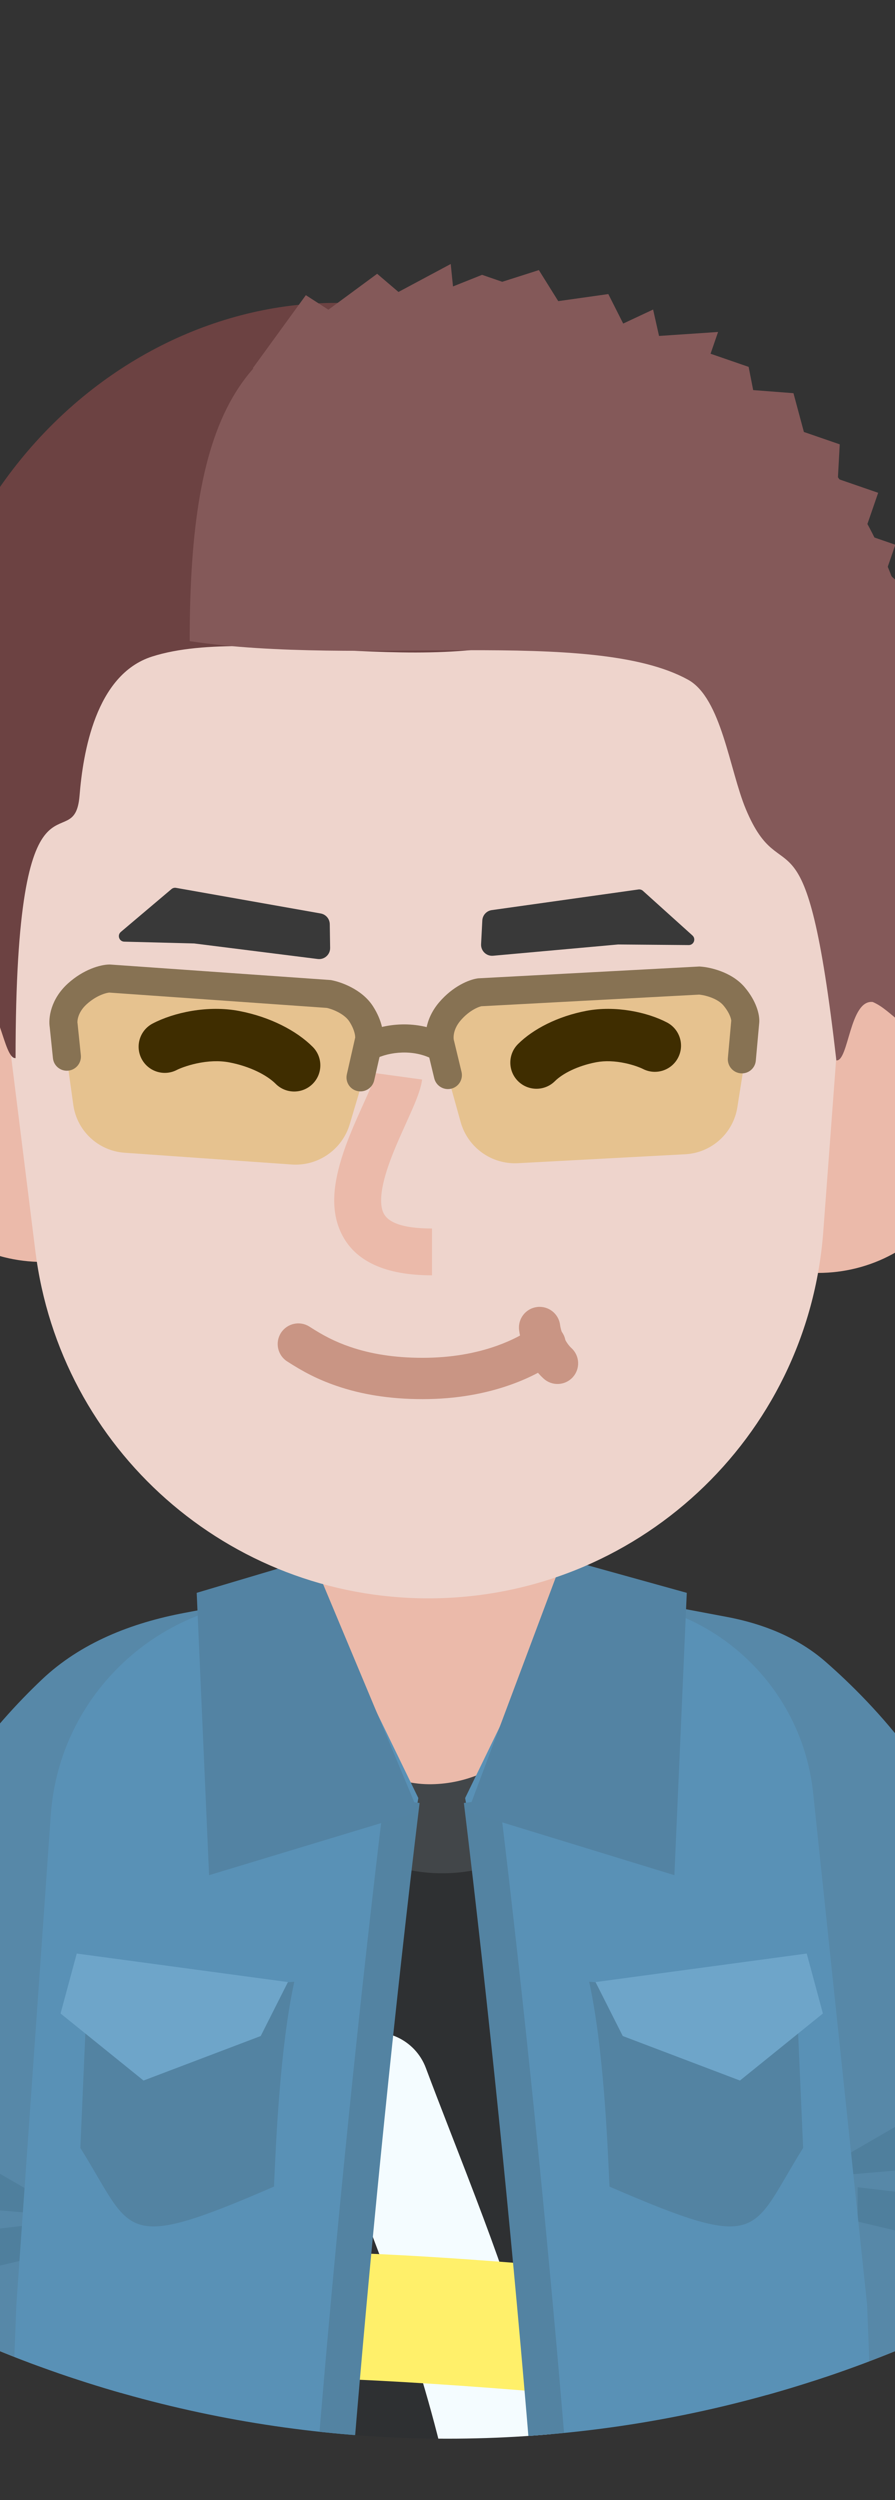 <?xml version="1.0" encoding="UTF-8"?>
<svg viewBox="0 0 510 1424" version="1.1" xmlns="http://www.w3.org/2000/svg" xmlns:xlink="http://www.w3.org/1999/xlink">
    <rect x="0" y="0" width="510" height="1424" fill="#333333" stroke="none"/>
    <!-- Generator: Sketch 55.2 (78181) - https://sketchapp.com -->
    <title>gee_me_10</title>
    <desc>Created with Sketch.</desc>
    <defs>
        <clipPath id="manBlueShirtClipCircle">
            <circle r="677" cx="255" cy="712"/>
        </clipPath>
    </defs>
    <g clip-path="url(#manBlueShirtClipCircle)">
    <g stroke="none" stroke-width="1" fill="none" fill-rule="evenodd" transform="translate(-130,150) scale(1.5,1.5)">
        <g transform="translate(-345, -88)">
            <g transform="translate(345, 88)">
                <g transform="translate(40, 844)">
                    <g transform="translate(59, 0)">
                        <ellipse fill="#384138" fill-rule="nonzero" cx="153.385" cy="122.08" rx="133.357" ry="57.004"></ellipse>
                        <path d="M60.006,263.375 C58.876,282.302 57.588,300.359 56.038,319.613 C54.909,333.634 51.217,376.29 51.103,377.651 C49.329,398.804 48.247,414.227 47.558,429.474 C46.573,451.281 46.494,471.669 47.426,493.264 C48.223,511.731 63.841,526.056 82.309,525.259 C100.776,524.462 115.101,508.844 114.304,490.376 C113.459,470.819 113.531,452.394 114.43,432.495 C115.073,418.261 116.1,403.614 117.808,383.245 C117.908,382.063 121.614,339.247 122.762,324.985 C124.347,305.293 125.667,286.782 126.826,267.365 C127.928,248.913 113.863,233.061 95.411,231.96 C76.959,230.858 61.107,244.923 60.006,263.375 Z" fill="#2C2F34" fill-rule="nonzero"></path>
                        <g id="Clipped">
                            <mask fill="white">
                                <path d="M7.127,0.228 L168.551,0.228 L141.183,292.04 L121.134,463.11 C121.134,463.11 98.996,467.76 80.692,467.24 C62.388,466.72 41.642,463.11 41.642,463.11 L12.356,308.78 L12.356,128.129 L0.155,113.998 L7.127,0.228 Z"></path>
                            </mask>
                            <path d="M7.127,0.228 L168.551,0.228 L141.183,292.04 L121.134,463.11 C121.134,463.11 98.996,467.76 80.692,467.24 C62.388,466.72 41.642,463.11 41.642,463.11 L12.356,308.78 L12.356,128.129 L0.155,113.998 L7.127,0.228 Z" fill="#384138" fill-rule="nonzero"></path>
                            <g mask="url(#mask-2)" fill-rule="nonzero">
                                <g transform="translate(-23, 128)" id="Path">
                                    <path d="M109.549,142.72 C106.775,145.5 97.144,150.65 98.864,151.28 C95.809,151.9 85.158,159.81 72.702,139.86 C62.601,130.09 61.007,136.33 51.843,138.19 C44.511,139.68 36.668,132.41 33.663,128.58 C41.3,127.03 58.072,128 67.722,115.39 C79.785,99.62 72.092,120.7 94.424,113.2 C116.756,105.7 106.061,113.85 109.726,113.1 C121.879,116.55 120.646,131.59 109.549,142.72 Z" fill="#7C6832"></path>
                                    <path d="M138.686,224.51 C135.072,226.05 132.454,228.45 125.571,228.45 C122.506,227.88 109.67,231.22 105.592,208.06 C99.889,195.21 96.074,200.4 86.878,198.69 C79.522,197.33 74.976,187.64 73.623,182.97 C81.286,184.39 96.472,191.58 110.144,183.5 C127.234,173.4 112.248,193.47 135.722,191.47 C150.758,190.19 148.126,198.92 151.803,199.61 C161.781,207.35 153.144,218.35 138.686,224.51 Z" fill="#7C6832"></path>
                                    <path d="M83.646,297.98 C88.439,300.03 102.837,301.57 101.038,303.2 C105.103,302.45 136.983,317.13 142.391,286.42 C149.954,269.38 140.156,266.01 152.35,263.75 C162.106,261.94 168.134,249.09 169.929,242.9 C159.767,244.78 139.628,254.31 121.497,243.6 C98.833,230.2 118.763,252.3 87.577,254.17 C56.39,256.04 73.592,260.75 68.715,261.66 C55.483,271.93 64.472,289.81 83.646,297.98 Z" fill="#7C6832"></path>
                                    <path d="M60.283,177.64 C63.943,176.07 66.036,172.41 72.311,172.41 C85.387,172.41 90.824,169.07 100.029,184.96 C108.919,193.33 112.057,189.15 122.516,189.15 C130.884,189.15 137.857,195.42 140.297,198.56 C131.581,198.56 110.802,200.44 97.414,207.97 C80.679,217.39 92.184,187.06 66.036,189.15 C39.888,191.24 57.668,198.56 53.485,198.56 C40.934,194.38 45.64,183.92 60.283,177.64 Z" fill="#B69B55"></path>
                                    <path d="M127.226,254.29 C123.71,252.78 107.491,269.98 107.757,270.72 C104.205,270.38 96.059,255.01 86.957,270.73 C78.067,279.1 75.452,265.79 64.992,265.79 C56.625,265.79 49.652,272.07 47.211,275.21 C55.928,275.21 76.707,277.09 90.095,284.62 C106.83,294.03 97.417,273.12 123.565,275.21 C149.713,277.3 139.255,265.79 143.438,265.79 C155.989,261.61 141.869,260.56 127.226,254.29 Z" fill="#B69B55"></path>
                                    <path d="M158.08,118.96 C155.204,116.4 141.427,136.63 142.286,135.1 C140.075,135.51 128.956,106.18 128.742,137.6 C126.064,154.62 122.594,147 115.961,148.23 C110.655,149.22 108.453,162.01 108.015,168.29 C113.542,167.26 123.964,159.21 135.118,172.01 C149.061,188.01 134.036,153.19 151.357,154.11 C168.679,155.03 167.137,158.58 169.79,158.08 C176.27,148.62 169.586,129.22 158.08,118.96 Z" fill="#B69B55"></path>
                                    <path d="M68.528,159.38 C65.921,160.5 63.945,162.22 59.068,162.22 C56.857,161.81 47.598,164.22 44.657,147.52 C40.543,138.25 37.791,141.99 31.158,140.76 C25.851,139.78 22.573,132.79 21.596,129.42 C27.124,130.45 38.078,135.63 47.94,129.8 C60.267,122.52 50.295,130.1 66.39,135.55 C70.221,136.85 73.882,137.48 76.649,139.62 C83.847,145.21 78.957,154.94 68.528,159.38 Z" fill="#B69B55"></path>
                                    <path d="M54.931,105.4 C52.324,106.51 44.492,107.35 45.471,108.24 C43.26,107.83 34.001,110.24 31.059,93.53 C26.945,84.26 24.194,88.01 17.561,86.78 C12.254,85.79 8.975,78.81 7.999,75.44 C13.527,76.46 24.481,81.64 34.343,75.82 C46.67,68.53 35.83,80.55 52.793,81.57 C69.756,82.58 60.399,85.15 63.052,85.64 C70.25,91.23 65.36,100.95 54.931,105.4 Z" fill="#B69B55"></path>
                                    <path d="M84.694,78.57 C80.968,76.98 72.143,78.57 64.298,84.32 C56.977,93.22 55.931,102.63 46.516,90.08 C40.637,103.32 35.405,95.01 25.926,96.77 C18.343,98.17 16.012,107.62 14.617,112.43 C22.517,110.97 34.054,111.2 50.179,108.38 C77.113,103.67 55.548,92.56 79.465,96.77 C84.341,97.63 87.147,99.1 90.938,98.39 C101.224,90.41 99.598,84.93 84.694,78.57 Z" fill="#67774C"></path>
                                    <path d="M121.528,93.64 C125.659,89.87 134.493,91.41 141.573,101.29 C147.553,117.41 151.877,118.85 159.125,114.36 C165.924,128.38 169.517,117.09 178.996,118.85 C186.579,120.26 187.307,138.35 187.891,147.54 C179.992,146.08 168.033,148.58 151.877,145.93 C124.893,141.5 148.474,126.91 123.692,128.38 C115.719,128.85 114.673,132.67 105.783,131.62 C96.579,117.8 105.002,108.75 121.528,93.64 Z" fill="#67774C"></path>
                                    <path d="M71.668,203.22 C67.473,199.97 58.224,201.61 50.559,210.61 C43.86,225.15 43.949,241.41 32.25,218.34 C27.656,240.65 20.982,225.51 11.054,227.35 C3.111,228.82 1.828,244.96 0.953,253.17 C9.227,251.63 21.616,253.52 38.528,250.68 C66.775,245.95 40.256,234.58 66.037,235.17 C71.668,235.3 68.129,247.2 80.906,238.54 C91.14,227.35 88.451,216.2 71.668,203.22 Z" fill="#67774C"></path>
                                    <path d="M36.864,44.16 C40.479,45.7 43.096,48.1 49.979,48.1 C53.044,47.53 65.881,50.87 69.958,27.71 C75.662,14.86 79.477,20.05 88.672,18.35 C96.029,16.98 100.574,7.3 101.927,2.62 C94.265,4.04 79.078,11.23 65.407,3.15 C48.317,-6.948 63.302,13.12 39.828,11.12 C24.792,9.84 27.425,18.58 23.747,19.26 C13.769,27 22.406,38 36.864,44.16 Z" fill="#7C6832"></path>
                                    <path d="M136.638,40.92 C132.978,39.35 130.884,35.69 124.609,35.69 C111.534,35.69 106.096,32.34 96.892,48.24 C88.002,56.61 84.864,52.42 74.404,52.42 C66.037,52.42 59.064,58.7 56.623,61.84 C65.34,61.84 86.119,63.72 99.507,71.25 C116.242,80.66 104.737,50.33 130.884,52.42 C157.032,54.51 139.253,61.84 143.436,61.84 C155.987,57.65 151.281,47.19 136.638,40.92 Z" fill="#B69B55"></path>
                                    <path d="M140.938,32.73 C145.133,29.49 154.382,31.12 162.047,40.12 C168.746,54.66 168.657,70.92 180.355,47.85 C184.95,70.16 191.623,55.02 201.552,56.86 C209.494,58.33 210.777,74.47 211.652,82.68 C203.379,81.14 190.99,83.03 174.078,80.2 C145.831,75.46 172.35,64.09 146.569,64.68 C140.938,64.81 144.476,76.71 131.7,68.05 C121.466,56.86 124.155,45.71 140.938,32.73 Z" fill="#67774C"></path>
                                    <path d="M74.003,306.77 C78.199,303.52 87.448,305.15 95.113,314.16 C101.812,328.7 101.722,344.96 113.421,321.89 C118.016,344.2 124.689,329.05 134.618,330.89 C142.56,332.37 143.843,348.51 144.718,356.71 C136.444,355.18 124.056,357.07 107.144,354.23 C78.897,349.5 103.047,337.19 77.265,337.78 C67.372,338 63.816,338.8 62.965,339.65 C63.409,340.3 63.887,340.96 64.401,341.62 C65.268,342.07 65.932,342.3 64.766,342.08 C64.643,341.93 64.521,341.77 64.401,341.62 C63.448,341.12 62.25,340.37 62.965,339.65 C55.156,328.21 58.318,318.9 74.003,306.77 Z" fill="#67774C"></path>
                                </g>
                            </g>
                        </g>
                        <path d="M184.126,267.364 C185.285,286.79 186.605,305.308 188.191,325.007 C189.339,339.263 193.045,382.068 193.143,383.236 C194.85,403.597 195.878,418.237 196.521,432.465 C197.421,452.374 197.493,470.808 196.648,490.377 C195.851,508.844 210.176,524.462 228.644,525.259 C247.111,526.056 262.729,511.731 263.526,493.263 C264.458,471.657 264.379,451.26 263.392,429.441 C262.703,414.201 261.622,398.785 259.848,377.643 C259.735,376.294 256.044,333.65 254.915,319.635 C253.365,300.373 252.077,282.31 250.946,263.376 C249.845,244.924 233.994,230.858 215.542,231.96 C197.09,233.061 183.024,248.912 184.126,267.364 Z" fill="#2C2F34" fill-rule="nonzero"></path>
                        <g transform="translate(142, 0.228)">
                            <mask fill="white">
                                <path d="M161.826,0 L0.402,0 L27.77,291.812 L47.819,462.882 C47.819,462.882 69.957,467.532 88.261,467.012 C106.565,466.492 127.31,462.882 127.31,462.882 L156.596,308.552 L156.596,127.9 L168.798,113.769 L161.826,0 Z"></path>
                            </mask>
                            <path d="M161.826,0 L0.402,0 L27.77,291.812 L47.819,462.882 C47.819,462.882 69.957,467.532 88.261,467.012 C106.565,466.492 127.31,462.882 127.31,462.882 L156.596,308.552 L156.596,127.9 L168.798,113.769 L161.826,0 Z" fill="#384138" fill-rule="nonzero"></path>
                            <g mask="url(#mask-4)" fill-rule="nonzero">
                                <g transform="translate(-49, 110.772)" id="Path">
                                    <path d="M144.667,176.46 C147.44,179.24 157.072,184.38 155.352,185.02 C158.407,185.64 169.057,193.55 181.514,173.6 C191.615,163.82 193.209,170.06 202.373,171.93 C209.704,173.42 217.548,166.14 220.553,162.31 C212.916,160.76 196.144,161.73 186.494,149.12 C174.431,133.36 182.124,154.43 159.792,146.93 C137.459,139.43 148.155,147.58 144.49,146.84 C132.337,150.28 133.57,165.32 144.667,176.46 Z" fill="#7C6832"></path>
                                    <path d="M142.969,242.11 C139.355,243.65 136.738,246.04 129.855,246.04 C126.79,245.47 113.953,248.82 109.875,225.66 C104.172,212.81 100.357,217.99 91.162,216.29 C83.805,214.93 79.26,205.24 77.906,200.57 C85.569,201.99 100.755,209.17 114.427,201.1 C131.517,191 116.531,211.06 140.005,209.07 C155.041,207.79 152.409,216.52 156.086,217.2 C166.065,224.95 157.428,235.94 142.969,242.11 Z" fill="#7C6832"></path>
                                    <path d="M195.661,230.26 C200.453,232.31 214.852,233.85 213.053,235.48 C217.117,234.73 248.998,249.41 254.406,218.7 C261.969,201.66 252.171,198.29 264.365,196.03 C274.121,194.22 280.149,181.37 281.944,175.18 C271.782,177.06 251.643,186.59 233.512,175.88 C210.848,162.48 230.778,184.58 199.591,186.45 C168.405,188.32 185.607,193.03 180.73,193.93 C167.498,204.21 176.487,222.09 195.661,230.26 Z" fill="#7C6832"></path>
                                    <path d="M142.632,272.13 C146.147,270.63 162.367,287.82 162.1,288.57 C165.652,288.22 173.799,272.85 182.9,288.57 C191.791,296.94 194.406,283.64 204.865,283.64 C213.233,283.64 220.206,289.91 222.646,293.05 C213.93,293.05 193.151,294.94 179.763,302.47 C163.028,311.88 172.44,290.96 146.292,293.05 C120.145,295.14 130.602,283.64 126.42,283.64 C113.868,279.46 127.989,278.41 142.632,272.13 Z" fill="#B69B55"></path>
                                    <path d="M67.982,136.34 C70.858,133.78 84.634,154.01 83.776,152.48 C85.987,152.89 97.106,123.56 97.319,154.99 C99.997,172 103.467,164.39 110.1,165.62 C115.406,166.6 117.609,179.4 118.046,185.67 C112.519,184.65 102.097,176.59 90.943,189.39 C77.001,205.39 92.026,170.57 74.704,171.49 C57.382,172.41 58.924,175.96 56.271,175.47 C49.792,166.01 56.476,146.6 67.982,136.34 Z" fill="#B69B55"></path>
                                    <path d="M149.446,239.29 C152.052,240.4 154.028,242.13 158.906,242.13 C161.116,241.72 170.376,244.13 173.317,227.43 C177.431,218.16 180.183,221.9 186.816,220.67 C192.122,219.69 195.401,212.7 196.377,209.33 C190.85,210.35 179.896,215.54 170.034,209.71 C157.707,202.43 167.678,210.01 151.584,215.46 C147.753,216.76 144.092,217.39 141.324,219.53 C134.127,225.12 139.016,234.85 149.446,239.29 Z" fill="#B69B55"></path>
                                    <path d="M186.021,122.4 C188.628,123.51 196.459,124.35 195.481,125.24 C197.692,124.83 206.951,127.24 209.892,110.53 C214.006,101.26 216.758,105.01 223.391,103.78 C228.697,102.79 231.976,95.81 232.952,92.44 C227.425,93.46 216.471,98.64 206.609,92.82 C194.282,85.53 205.122,97.55 188.159,98.57 C171.196,99.58 180.552,102.15 177.9,102.64 C170.702,108.23 175.592,117.95 186.021,122.4 Z" fill="#B69B55"></path>
                                    <path d="M156.258,95.57 C159.983,93.98 168.808,95.57 176.654,101.32 C183.974,110.22 185.021,119.63 194.435,107.08 C200.314,120.32 205.546,112.01 215.025,113.77 C222.608,115.17 224.939,124.61 226.334,129.43 C218.435,127.97 206.898,128.2 190.772,125.38 C163.839,120.67 185.404,109.56 161.487,113.77 C156.61,114.63 153.805,116.1 150.014,115.39 C139.728,107.41 141.354,101.93 156.258,95.57 Z" fill="#67774C"></path>
                                    <path d="M135.2,121.6 C131.069,117.82 124.4,98.64 117.319,108.52 C111.339,124.65 107.015,126.09 99.767,121.6 C92.968,135.61 89.375,124.33 79.896,126.09 C72.313,127.49 71.585,145.58 71.001,154.77 C78.901,153.31 90.859,155.82 107.015,153.16 C133.999,148.73 110.418,134.15 135.2,135.61 C143.173,136.08 144.219,139.9 153.109,138.85 C162.314,125.04 151.726,136.7 135.2,121.6 Z" fill="#67774C"></path>
                                    <path d="M89.786,262.06 C93.981,258.81 103.231,260.44 110.895,269.45 C117.594,283.99 117.505,300.24 129.204,277.18 C133.799,299.48 140.472,284.34 150.4,286.18 C158.343,287.65 159.626,303.79 160.501,312 C152.227,310.47 139.839,312.35 122.927,309.52 C94.68,304.79 121.199,293.42 95.417,294 C89.786,294.13 93.325,306.03 80.549,297.37 C70.314,286.18 73.003,275.04 89.786,262.06 Z" fill="#67774C"></path>
                                    <path d="M107.408,44.43 C103.794,45.97 101.177,48.36 94.294,48.36 C91.229,47.79 63.416,50.45 59.339,27.29 C53.635,14.442 46.569,21.22 37.374,19.52 C30.017,18.16 43.699,7.559 42.345,2.887 C50.008,4.307 65.194,11.493 78.866,3.414 C95.956,-6.684 80.97,13.382 104.444,11.386 C119.481,10.107 116.848,18.84 120.525,19.52 C130.504,27.27 121.867,38.26 107.408,44.43 Z" fill="#7C6832"></path>
                                    <path d="M104.314,84.54 C107.974,86.11 110.067,89.77 116.342,89.77 C129.418,89.77 134.855,93.12 144.06,77.22 C152.95,68.85 156.088,73.04 166.547,73.04 C174.915,73.04 181.888,66.76 184.328,63.62 C175.612,63.62 154.833,61.74 141.445,54.21 C124.71,44.8 136.215,75.13 110.067,73.04 C83.919,70.95 101.699,63.62 97.516,63.62 C84.965,67.81 89.671,78.27 104.314,84.54 Z" fill="#B69B55"></path>
                                    <path d="M70.722,76.92 C66.526,73.68 57.277,75.31 49.613,84.32 C42.913,98.86 43.003,115.11 31.304,92.05 C26.709,114.35 20.036,99.21 10.107,101.05 C2.165,102.52 0.882,118.66 0.007,126.87 C8.281,125.34 20.669,127.22 37.581,124.39 C65.828,119.66 39.309,108.29 65.091,108.87 C70.722,109 67.183,120.9 79.959,112.24 C90.193,101.05 87.505,89.9 70.722,76.92 Z" fill="#67774C"></path>
                                    <path d="M235.98,3.709 C231.784,0.465 222.535,2.096 214.871,11.103 C208.171,25.64 208.261,41.9 196.562,18.83 C191.967,41.14 185.294,26 175.366,27.84 C167.423,29.31 166.14,45.45 165.265,53.65 C173.539,52.12 185.927,54.01 202.839,51.17 C231.086,46.44 204.567,35.07 230.349,35.66 C235.98,35.79 232.441,47.69 245.217,39.03 C255.451,27.84 252.763,16.69 235.98,3.709 Z" fill="#67774C"></path>
                                    <path d="M166.948,323.77 C162.753,320.52 153.503,322.15 145.839,331.16 C139.14,345.7 139.229,361.96 127.53,338.89 C122.935,361.2 116.262,346.05 106.334,347.89 C98.391,349.37 97.108,365.5 96.233,373.71 C104.507,372.18 116.895,374.06 133.808,371.23 C162.054,366.5 137.905,354.19 163.686,354.78 C173.579,355 177.136,355.8 177.986,356.65 C177.543,357.3 177.064,357.95 176.55,358.62 C175.683,359.07 175.02,359.3 176.185,359.08 C176.309,358.93 176.431,358.77 176.55,358.62 C177.503,358.12 178.701,357.37 177.986,356.65 C185.796,345.21 182.633,335.9 166.948,323.77 Z" fill="#67774C"></path>
                                </g>
                            </g>
                        </g>
                        <path d="M44.641,468.19 C40.016,466.29 38.159,453.17 37.809,446.84 C79.429,451.11 111.492,447.87 123.053,446.1 C123.053,456.03 123.053,459 121.5,466 C100.193,472.37 50.421,470.56 44.641,468.19 Z" fill="#675D40" fill-rule="nonzero"></path>
                        <path d="M189.999,464 C188.378,459.5 187.729,452.87 187.378,446.54 C228.999,450.81 261.061,447.58 272.622,445.8 C272.622,455.73 274.087,459.92 267.781,467.14 C246.474,473.51 195.78,466.37 189.999,464 Z" fill="#675D40" fill-rule="nonzero"></path>
                    </g>
                    <g transform="translate(224, 458)">
                        <g id="Clipped">
                            <path d="M204.964,107.26 C206.895,102.91 205.505,93.2 204.424,91.58 C203.342,89.96 72.018,79.69 72.018,79.69 C50.221,78.07 5.718,67.96 2.732,79.69 C-7.448,119.68 19.603,119.68 36.896,119.68 C60.674,119.68 63.496,113.39 79.043,115.36 C87.149,116.39 99.039,121.84 153.621,121.84 C197.397,121.84 200.64,116.98 204.964,107.26 Z" fill="#29282D" fill-rule="nonzero"></path>
                            <mask fill="white">
                                <path d="M68.11,37.35 C46.051,36.93 36.238,30.61 27.591,16.45 L16.783,16.45 C7.086,16.45 19.216,26.38 16.783,37.35 C13.539,51.98 10.8,49.89 7.556,63.47 C5.31,72.87 4.853,86.98 10.259,94.81 C18.656,106.99 29.183,105.79 47.025,105.79 C57.298,105.79 74.599,103.17 90.279,107.35 C112.17,113.19 172.461,116.23 187.601,111.53 C213.4,103.52 205.443,80.19 194.631,71.31 C175.654,55.72 138.999,56.79 129.749,44.66 C122.18,34.74 117.872,10.78 112.447,4.96 C102.715,-5.49 96.104,3.71 97.849,13.84 C100.01,26.38 95.685,37.87 68.11,37.35 Z"></path>
                            </mask>
                            <path d="M68.11,37.35 C46.051,36.93 36.238,30.61 27.591,16.45 L16.783,16.45 C7.086,16.45 19.216,26.38 16.783,37.35 C13.539,51.98 10.8,49.89 7.556,63.47 C5.31,72.87 4.853,86.98 10.259,94.81 C18.656,106.99 29.183,105.79 47.025,105.79 C57.298,105.79 74.599,103.17 90.279,107.35 C112.17,113.19 172.461,116.23 187.601,111.53 C213.4,103.52 205.443,80.19 194.631,71.31 C175.654,55.72 138.999,56.79 129.749,44.66 C122.18,34.74 117.872,10.78 112.447,4.96 C102.715,-5.49 96.104,3.71 97.849,13.84 C100.01,26.38 95.685,37.87 68.11,37.35 Z" fill="#504D5A" fill-rule="nonzero"></path>
                            <path d="M181.188,90.5 C191.131,90.5 193.617,84.38 193.617,81.32 C194.338,90.86 194.158,111.36 187.673,116.98 C179.566,124.01 119.04,120.23 110.934,116.98 C102.827,113.74 123.299,105.99 129.575,105.99 C137.824,105.99 148.222,104.01 156.869,97.53 C165.516,91.04 168.758,90.5 181.188,90.5 Z" fill="#29282D" fill-rule="nonzero" mask="url(#mask-6)"></path>
                            <path d="M91.145,77.44 C98.124,79.72 103.829,79.71 107.165,77.34 C115.761,71.18 110.874,60.99 108.788,56.99 C112.642,61.94 116.47,66.91 119.392,72.27 C124.004,80.65 125.721,89.7 122.118,95.3 C115.657,105.4 101.424,99.99 92.401,95.42 L8.667,53 L91.145,77.44 Z" fill="#29282D" fill-rule="nonzero" mask="url(#mask-6)"></path>
                            <path d="M191.995,78.07 C192.428,71.59 195.058,70.33 196.319,70.51 L214.152,71.59 L211.991,104.01 L189.293,116.98 C184.97,116.8 176.323,114.82 176.323,108.34 C176.323,100.23 184.43,100.23 189.293,95.37 C194.157,90.5 191.455,86.18 191.995,78.07 Z" fill="#29282D" fill-rule="nonzero" mask="url(#mask-6)"></path>
                            <path d="M104.449,16.47 C103.152,8.68 100.666,3.86 99.585,2.41 L101.746,-2.99 L114.177,-2.99 C119.941,2.05 129.632,14.41 122.283,23.49 C113.096,34.84 106.07,26.19 104.449,16.47 Z" fill="#7F8389" fill-rule="nonzero" mask="url(#mask-6)"></path>
                        </g>
                        <path d="M120.313,62.459 C120.093,65.382 122.972,67.551 125.722,66.535 L146.257,58.944 L149.58,73.893 C150.175,76.568 153.21,77.879 155.565,76.48 L175.56,64.6 C177.471,63.465 178.099,60.995 176.964,59.084 C175.829,57.173 173.359,56.545 171.448,57.68 L156.232,66.721 L153.114,52.697 C152.585,50.316 150.077,48.949 147.789,49.795 L128.808,56.812 L129.96,41.441 C130.178,38.534 127.329,36.366 124.586,37.352 L101.771,45.552 C99.679,46.304 98.593,48.609 99.344,50.701 C100.096,52.793 102.401,53.879 104.493,53.128 L121.47,47.026 L120.313,62.459 Z" fill="#2A2A2A" fill-rule="nonzero"></path>
                    </g>
                    <g transform="translate(103, 519) scale(-1, 1) translate(-103, -519) translate(0, 458)">
                        <g id="Clipped">
                            <path d="M204.964,107.26 C206.895,102.91 205.505,93.2 204.424,91.58 C203.342,89.96 72.018,79.69 72.018,79.69 C50.221,78.07 5.718,67.96 2.732,79.69 C-7.448,119.68 19.603,119.68 36.896,119.68 C60.674,119.68 63.496,113.39 79.043,115.36 C87.149,116.39 99.039,121.84 153.621,121.84 C197.397,121.84 200.64,116.98 204.964,107.26 Z" fill="#29282D" fill-rule="nonzero"></path>
                            <mask fill="white">
                            <path d="M68.11,37.35 C46.051,36.93 36.238,30.61 27.591,16.45 L16.783,16.45 C7.086,16.45 19.216,26.38 16.783,37.35 C13.539,51.98 10.8,49.89 7.556,63.47 C5.31,72.87 4.853,86.98 10.259,94.81 C18.656,106.99 29.183,105.79 47.025,105.79 C57.298,105.79 74.599,103.17 90.279,107.35 C112.17,113.19 172.461,116.23 187.601,111.53 C213.4,103.52 205.443,80.19 194.631,71.31 C175.654,55.72 138.999,56.79 129.749,44.66 C122.18,34.74 117.872,10.78 112.447,4.96 C102.715,-5.49 96.104,3.71 97.849,13.84 C100.01,26.38 95.685,37.87 68.11,37.35 Z"></path>
                            </mask>
                            <path d="M68.11,37.35 C46.051,36.93 36.238,30.61 27.591,16.45 L16.783,16.45 C7.086,16.45 19.216,26.38 16.783,37.35 C13.539,51.98 10.8,49.89 7.556,63.47 C5.31,72.87 4.853,86.98 10.259,94.81 C18.656,106.99 29.183,105.79 47.025,105.79 C57.298,105.79 74.599,103.17 90.279,107.35 C112.17,113.19 172.461,116.23 187.601,111.53 C213.4,103.52 205.443,80.19 194.631,71.31 C175.654,55.72 138.999,56.79 129.749,44.66 C122.18,34.74 117.872,10.78 112.447,4.96 C102.715,-5.49 96.104,3.71 97.849,13.84 C100.01,26.38 95.685,37.87 68.11,37.35 Z" fill="#504D5A" fill-rule="nonzero"></path>
                            <path d="M181.188,90.5 C191.131,90.5 193.617,84.38 193.617,81.32 C194.338,90.86 194.158,111.36 187.673,116.98 C179.566,124.01 119.04,120.23 110.934,116.98 C102.827,113.74 123.299,105.99 129.575,105.99 C137.824,105.99 148.222,104.01 156.869,97.53 C165.516,91.04 168.758,90.5 181.188,90.5 Z" fill="#29282D" fill-rule="nonzero" mask="url(#mask-8)"></path>
                            <path d="M91.145,77.44 C98.124,79.72 103.829,79.71 107.165,77.34 C115.761,71.18 110.874,60.99 108.788,56.99 C112.642,61.94 116.47,66.91 119.392,72.27 C124.004,80.65 125.721,89.7 122.118,95.3 C115.657,105.4 101.424,99.99 92.401,95.42 L8.667,53 L91.145,77.44 Z" fill="#29282D" fill-rule="nonzero" mask="url(#mask-8)"></path>
                            <path d="M191.995,78.07 C192.428,71.59 195.058,70.33 196.319,70.51 L214.152,71.59 L211.991,104.01 L189.293,116.98 C184.97,116.8 176.323,114.82 176.323,108.34 C176.323,100.23 184.43,100.23 189.293,95.37 C194.157,90.5 191.455,86.18 191.995,78.07 Z" fill="#29282D" fill-rule="nonzero" mask="url(#mask-8)"></path>
                            <path d="M104.449,16.47 C103.152,8.68 100.666,3.86 99.585,2.41 L101.746,-2.99 L114.177,-2.99 C119.941,2.05 129.632,14.41 122.283,23.49 C113.096,34.84 106.07,26.19 104.449,16.47 Z" fill="#7F8389" fill-rule="nonzero" mask="url(#mask-8)"></path>
                        </g>
                        <path d="M120.313,62.459 C120.093,65.382 122.972,67.551 125.722,66.535 L146.257,58.944 L149.58,73.893 C150.175,76.568 153.21,77.879 155.565,76.48 L175.56,64.6 C177.471,63.465 178.099,60.995 176.964,59.084 C175.829,57.173 173.359,56.545 171.448,57.68 L156.232,66.721 L153.114,52.697 C152.585,50.316 150.077,48.949 147.789,49.795 L128.808,56.812 L129.96,41.441 C130.178,38.534 127.329,36.366 124.586,37.352 L101.771,45.552 C99.679,46.304 98.593,48.609 99.344,50.701 C100.096,52.793 102.401,53.879 104.493,53.128 L121.47,47.026 L120.313,62.459 Z" fill="#2A2A2A" fill-rule="nonzero"></path>
                    </g>
                </g>
                <g transform="translate(0.837, 448.03)" fill-rule="nonzero">
                    <path d="M351.515,165.251 C383.146,233.454 407.113,361.446 407.113,470.461 C407.113,492.697 425.14,510.724 447.377,510.724 C469.613,510.724 487.64,492.697 487.64,470.461 C487.64,350.474 461.539,211.089 424.568,131.372 C415.212,111.199 391.275,102.43 371.102,111.786 C350.929,121.141 342.16,145.079 351.515,165.251 Z" fill="#EBBAAA"></path>
                    <path d="M110.792,98.319 C107.143,104.958 103.66,111.143 97.752,121.527 C97.213,122.474 95.364,125.723 95.259,125.907 C79.913,152.872 72.334,166.775 63.731,184.533 C52.282,208.168 42.941,231.503 35.166,256.813 C17.062,315.741 7.872,384.639 7.872,472.553 C7.872,495.931 26.824,514.883 50.203,514.883 C73.581,514.883 92.533,495.931 92.533,472.553 C92.533,392.655 100.616,332.055 116.094,281.675 C122.545,260.675 130.288,241.332 139.923,221.442 C147.471,205.863 154.379,193.19 168.839,167.782 C168.941,167.603 170.793,164.348 171.336,163.395 C177.437,152.672 181.086,146.193 184.988,139.092 C196.247,118.604 188.765,92.867 168.276,81.608 C147.788,70.348 122.051,77.83 110.792,98.319 Z" fill="#EBBAAA"></path>
                    <path d="M108.031,156.747 C111.05,95.056 161.39,46.275 223.145,45.197 L273.253,44.322 C337.551,43.2 390.766,94.056 392.556,158.34 L397.077,320.668 L399.248,525.96 C399.248,525.96 302.4,532.05 247.782,531.941 C193.163,531.84 97.914,525.38 97.914,525.38 L99.759,325.802 L108.031,156.747 Z" fill="#2E3032"></path>
                    <path d="M208.427,251.883 C211.142,259.122 213.688,265.746 218.053,276.981 C218.395,277.862 219.682,281.172 219.978,281.935 C230.867,309.96 236.245,324.493 242.002,342.26 C249.451,365.243 255.253,387.575 259.75,411.559 C261.879,422.914 272.81,430.393 284.166,428.264 C295.521,426.135 303,415.204 300.871,403.849 C296.032,378.038 289.782,353.985 281.802,329.362 C275.729,310.621 270.139,295.515 258.976,266.784 C258.679,266.019 257.392,262.708 257.051,261.83 C252.742,250.739 250.242,244.238 247.6,237.193 C243.544,226.375 231.486,220.894 220.668,224.951 C209.851,229.007 204.37,241.065 208.427,251.883 Z" fill="#F4FCFF"></path>
                    <path d="M182.012,355.633 C196.843,353.02 269.62,357.67 336.325,364.31 C349.515,365.622 361.272,355.994 362.585,342.805 C363.897,329.615 354.269,317.859 341.08,316.546 C267.037,309.176 195.135,304.581 173.683,308.361 C160.63,310.66 151.912,323.107 154.212,336.161 C156.511,349.215 168.958,357.932 182.012,355.633 Z" fill="#FFF06A"></path>
                    <ellipse fill="#424649" transform="translate(253.635, 89.287) rotate(-1) translate(-253.635, -89.287) " cx="253.635" cy="89.287" rx="68.718" ry="73.997"></ellipse>
                    <rect fill="#EBBAAA" transform="translate(248.72, 65.237) rotate(-1) translate(-248.72, -65.237) " x="199.565" y="1" width="98.31" height="128.473" rx="49.155"></rect>
                    <path d="M212.326,193.287 L125.513,373.45 C125.513,373.45 49.159,331.613 19.873,304.418 C19.873,304.418 31.924,235.387 49.159,172.368 C59.153,135.825 83.231,107.284 101.699,89.753 C116.495,75.707 135.842,68.182 155.89,64.403 L193.499,57.315 L212.326,193.287 Z" fill="#5788A8"></path>
                    <path d="M19.983,303.358 C22.058,286.543 38.839,275.698 55.023,280.713 L97.119,293.759 C110.847,298.013 119.929,311.05 119.164,325.401 L118.949,329.448 C118.865,331.02 118.663,332.583 118.345,334.125 L95.874,442.926 C93.929,452.344 85.814,459.223 76.205,459.598 L24.93,461.601 C12.042,462.105 1.773,450.938 3.353,438.137 L19.983,303.358 Z" fill="#5788A8"></path>
                    <path d="M5.23,462.093 L0,417.117 C33.47,411.26 79.492,419.558 98.318,424.439 L93.089,462.093 C93.089,462.093 65.894,465.23 49.159,465.23 C32.424,465.23 5.23,462.093 5.23,462.093 Z" fill="#6EA5C9"></path>
                    <polygon fill="#4F7F9D" points="114.007 293.697 54.389 259.181 40.791 287.421"></polygon>
                    <polygon fill="#4F7F9D" points="94.587 297.138 37.767 303.817 46.795 321.468 94.587 310.172"></polygon>
                    <path d="M105.125,141.103 C108.361,95.085 146.906,59.407 193.038,59.407 C202.247,59.407 210.697,64.664 214.723,72.946 L244.75,134.714 C244.75,134.714 222.785,256.043 222.785,315.661 C222.785,365.823 212.419,487.066 209.13,524.268 C208.6,530.27 203.116,534.54 197.161,533.63 L93.957,517.889 C88.696,517.087 84.877,512.463 85.082,507.146 L92.043,327.166 L105.125,141.103 Z" fill="#5991B6"></path>
                    <path d="M231.727,134.94 C212.6,292.51 198.207,469.911 198.207,524.848 L211.804,524.848 C211.804,470.576 226.159,293.65 245.225,136.579 L231.727,134.94 Z" fill="#5383A2"></path>
                    <path d="M116.353,267.573 L118.804,211.431 L197.628,204.456 C192.233,229.22 190.689,264.568 189.918,282.243 C130.991,307.795 136.521,299.703 116.353,267.573 Z" fill="#5383A2"></path>
                    <polygon fill="#6EA5C9" points="195.21 204.586 114.985 193.755 108.84 216.519 140.351 241.975 184.872 225.074"></polygon>
                    <path d="M206.546,538.88 L88.355,526.39 C85.695,526.11 83.675,523.864 83.675,521.188 L83.675,502.884 L212.326,516.301 L212.326,533.68 C212.326,536.79 209.635,539.21 206.546,538.88 Z" fill="#5383A2"></path>
                    <polygon fill="#5383A3" points="244.75 139.944 204.481 43.718 160.552 56.792 165.258 164"></polygon>
                    <path d="M296,193.024 L382.813,373.188 C382.813,373.188 459.166,331.351 488.453,304.156 C488.453,304.156 476.401,235.124 459.166,172.106 C447.81,130.582 418.269,99.39 399.438,82.943 C388.914,73.751 375.738,68.533 362.006,65.945 L314.827,57.053 L296,193.024 Z" fill="#5788A8"></path>
                    <path d="M488.343,303.359 C486.268,286.543 469.487,275.698 453.303,280.713 L411.207,293.759 C397.479,298.014 388.397,311.05 389.162,325.401 L389.377,329.448 C389.461,331.02 389.663,332.584 389.981,334.125 L412.452,442.926 C414.397,452.344 422.512,459.223 432.121,459.598 L483.395,461.601 C496.284,462.105 506.553,450.938 504.973,438.137 L488.343,303.359 Z" fill="#5788A8"></path>
                    <path d="M503.096,462.093 L508.326,417.118 C474.856,411.261 428.834,419.558 410.008,424.439 L415.237,462.093 C415.237,462.093 442.432,465.23 459.167,465.23 C475.902,465.23 503.096,462.093 503.096,462.093 Z" fill="#6EA5C9"></path>
                    <polygon fill="#4F7F9D" points="392.227 279.054 451.845 244.538 465.442 272.778"></polygon>
                    <polygon fill="#4F7F9D" points="411.648 282.495 468.467 289.174 459.439 306.825 411.648 295.529"></polygon>
                    <path d="M394.739,132.807 C390.338,91.08 355.148,59.407 313.189,59.407 C304.594,59.407 296.753,64.313 292.996,72.043 L262.531,134.714 C262.531,134.714 284.495,256.043 284.495,315.661 C284.495,365.823 294.862,487.066 298.15,524.268 C298.681,530.27 304.165,534.54 310.119,533.63 L413.324,517.889 C418.584,517.087 422.404,512.463 422.198,507.146 L415.237,327.166 L394.739,132.807 Z" fill="#5991B6"></path>
                    <path d="M262.055,136.579 C281.12,293.65 295.475,470.576 295.475,524.848 L309.072,524.848 C309.072,469.911 294.679,292.51 275.553,134.94 L262.055,136.579 Z" fill="#5383A2"></path>
                    <path d="M390.928,267.573 L388.476,211.431 L309.652,204.456 C315.047,229.22 316.591,264.568 317.362,282.243 C376.289,307.795 370.759,299.703 390.928,267.573 Z" fill="#5383A2"></path>
                    <polygon fill="#6EA5C9" points="312.07 204.586 392.295 193.755 398.44 216.519 366.929 241.975 322.408 225.074"></polygon>
                    <path d="M300.734,538.88 L418.925,526.39 C421.586,526.11 423.605,523.864 423.605,521.188 L423.605,502.884 L294.955,516.301 L294.955,533.68 C294.955,536.79 297.646,539.21 300.734,538.88 Z" fill="#5383A2"></path>
                    <polygon fill="#5383A3" points="263.576 139.944 299.661 43.718 346.728 56.792 342.022 164"></polygon>
                </g>
                <g transform="translate(46.001, 0.246)" fill-rule="nonzero">
                    <ellipse fill="#EBBAAA" cx="56.789" cy="325.058" rx="56.789" ry="53.866"></ellipse>
                    <ellipse fill="#EBBAAA" cx="351.459" cy="329.233" rx="56.789" ry="53.866"></ellipse>
                    <path d="M42.304,276.581 C32.441,183.869 103.782,102.467 196.986,100.084 C290.821,97.684 366.469,176.36 360.391,270.029 L358.372,301.143 L353.416,367.442 C347.547,445.959 282.129,506.669 203.392,506.669 C127.502,506.669 63.495,450.147 54.105,374.84 L44.917,301.143 L42.304,276.581 Z" fill="#EED4CC"></path>
                    <path d="M227.484,245.333 L283.213,237.495 C283.825,237.409 284.445,237.598 284.904,238.013 L303.72,254.966 C305.15,256.255 304.227,258.629 302.301,258.612 L275.488,258.38 L227.981,262.663 C225.447,262.892 223.297,260.824 223.427,258.282 L223.889,249.262 C223.991,247.26 225.499,245.612 227.484,245.333 Z" fill="#393939"></path>
                    <path d="M162.485,246.611 L107.532,236.881 C106.92,236.772 106.291,236.942 105.816,237.343 L86.564,253.625 C85.096,254.866 85.939,257.264 87.861,257.313 L114.445,257.999 L161.374,263.901 C163.898,264.218 166.118,262.228 166.08,259.685 L165.939,250.666 C165.908,248.661 164.46,246.96 162.485,246.611 Z" fill="#393939"></path>
                    <path d="M183.409,307.254 C183.366,307.57 183.19,308.235 182.868,309.168 C182.503,310.226 181.988,311.526 181.294,313.149 C180.478,315.058 176.91,322.942 176.29,324.349 C174.146,329.216 172.525,333.243 171.191,337.195 C167.061,349.429 166.213,359.454 170.293,367.991 C175.439,378.758 187.157,384.011 204.781,384.011 L204.781,366.23 C193.314,366.23 188.025,363.859 186.335,360.323 C184.758,357.022 185.257,351.12 188.038,342.882 C189.175,339.516 190.612,335.942 192.561,331.519 C193.114,330.265 196.739,322.254 197.643,320.141 C199.557,315.665 200.629,312.557 201.025,309.672 L183.409,307.254 Z" fill="#EBBAAA"></path>
                    <path d="M98.429,149.057 C76.914,155.93 72.193,185.758 70.889,201.841 C68.867,226.779 46.58,182.737 46.58,301.53 C41.88,301.988 40.428,277.41 31.626,278.388 C26.248,280.344 21.69,284.14 17.506,287.801 C14.068,276.036 9.667,249.49 7.463,210.924 C0.142,82.797 96.842,3.828 186.739,15.997 C216.922,20.082 257.934,49.924 257.934,135.983 C213.926,160.431 138.147,136.369 98.429,149.057 Z" fill="#6C4242"></path>
                    <path d="M302.041,157.848 C314.761,164.854 317.777,192.12 324.005,207.007 C338.186,240.899 346.68,200.05 358.388,302.405 C363.091,302.863 363.401,279.246 372.207,280.224 C375.868,281.793 378.483,284.408 384.235,289.114 C387.675,277.349 394.083,239.431 394.083,205.961 C394.083,54.823 290.535,8.65 196.142,15.384 C131.46,19.998 112.726,57.139 112.726,143.205 C177.76,152.987 265.502,137.724 302.041,157.848 Z" fill="#845959"></path>
                    <polygon fill="#845959" points="156.856 11.832 136.674 39.598 258.262 64.302 375.588 150.189 385.247 124.059 377.313 116.697 380.799 106.597 368.886 102.485 374.273 86.876 358.956 81.589 359.673 68.478 346.057 63.779 342.093 49.052 326.785 47.878 325.065 39.064 310.599 34.071 313.452 25.808 291.027 27.316 288.774 17.29 277.412 22.616 271.755 11.415 252.735 14.098 245.376 2.31 231.461 6.755 223.802 4.112 212.757 8.52 211.889 0 192.035 10.616 183.942 3.712 165.424 17.358"></polygon>
                    <path d="M251.474,310.277 C254.34,307.425 260.073,304.447 267.15,303.102 C270.538,302.458 274.354,302.628 278.234,303.464 C279.801,303.802 281.304,304.233 282.652,304.713 C283.648,305.066 284.46,305.412 284.838,305.61 C289.702,308.151 295.705,306.269 298.247,301.405 C300.788,296.541 298.905,290.538 294.042,287.997 C286.541,284.077 274.487,281.48 263.441,283.578 C252.503,285.657 243.169,290.506 237.456,296.191 C233.566,300.062 233.551,306.354 237.422,310.243 C241.293,314.133 247.584,314.148 251.474,310.277 Z" fill="#000000"></path>
                    <path d="M159.454,297.259 C153.342,291.138 143.303,285.89 131.52,283.638 C119.66,281.37 106.671,284.187 98.638,288.413 C93.781,290.968 91.915,296.976 94.47,301.833 C97.025,306.689 103.034,308.555 107.89,306 C108.343,305.762 109.267,305.365 110.392,304.963 C111.901,304.424 113.579,303.939 115.33,303.559 C119.676,302.616 123.96,302.425 127.788,303.157 C135.695,304.668 142.125,308.03 145.392,311.302 C149.27,315.185 155.561,315.189 159.444,311.311 C163.327,307.434 163.332,301.142 159.454,297.259 Z" fill="#000000"></path>
                    <path d="M237.869,404.801 C238.635,410.922 241.814,418.355 247.176,423.229 C250.382,426.143 255.343,425.907 258.257,422.701 C261.171,419.495 260.934,414.533 257.728,411.619 C255.497,409.592 253.776,405.567 253.437,402.853 C252.899,398.554 248.978,395.506 244.679,396.044 C240.38,396.581 237.331,400.502 237.869,404.801 Z" fill="#C99584"></path>
                    <path d="M149.75,416.697 C155.969,420.705 161.321,423.505 168.387,425.95 C177.878,429.232 188.673,431.022 201.201,431.022 C213.886,431.022 225.216,428.977 235.121,425.388 C242.345,422.77 248.228,419.546 252.451,416.379 C255.917,413.78 256.62,408.863 254.021,405.397 C251.422,401.931 246.505,401.228 243.039,403.827 C240.032,406.082 235.513,408.559 229.776,410.638 C221.561,413.614 212.038,415.333 201.201,415.333 C190.407,415.333 181.345,413.83 173.515,411.122 C167.809,409.149 163.501,406.894 158.248,403.509 C154.606,401.163 149.752,402.212 147.405,405.854 C145.058,409.496 146.108,414.351 149.75,416.697 Z" fill="#C99584"></path>
                    <path d="M208.507,300.091 C204.862,286.989 214.24,273.923 227.808,273.199 L302.654,269.203 C316.222,268.479 327.045,280.467 324.931,293.876 L320.782,320.177 C319.222,330.069 310.97,337.507 300.961,338.041 L237.412,341.434 C227.403,341.968 218.345,335.455 215.656,325.79 L208.507,300.091 Z" fill-opacity="0.3" fill="#D39800"></path>
                    <path d="M205.631,309.192 C206.32,312.054 209.198,313.825 212.058,313.148 C214.918,312.472 216.678,309.603 215.989,306.741 L205.631,309.192 Z M208.004,296.317 L213.183,295.091 L213.136,294.896 L213.074,294.704 L208.004,296.317 Z M222.865,276.541 L222.558,271.223 L222.326,271.236 L222.096,271.268 L222.865,276.541 Z M306.354,272.084 L306.684,266.771 L306.366,266.749 L306.047,266.766 L306.354,272.084 Z M323.783,287.57 L329.089,288.071 L329.094,288.022 L329.097,287.974 L323.783,287.57 Z M317.177,301.505 C316.913,304.433 319.075,307.03 322.005,307.306 C324.935,307.582 327.525,305.433 327.789,302.505 L317.177,301.505 Z M215.989,306.741 L213.183,295.091 L202.825,297.542 L205.631,309.192 L215.989,306.741 Z M213.074,294.704 C213.081,294.726 213.01,294.49 212.987,294.005 C212.965,293.546 212.99,292.945 213.121,292.247 C213.378,290.877 214.045,289.116 215.612,287.277 L207.488,280.352 C201.844,286.976 201.745,294.238 202.934,297.929 L213.074,294.704 Z M215.612,287.277 C217.369,285.214 219.21,283.853 220.745,282.995 C221.514,282.565 222.192,282.269 222.725,282.077 C222.991,281.981 223.209,281.914 223.375,281.871 C223.457,281.85 223.521,281.835 223.568,281.825 C223.615,281.815 223.637,281.812 223.634,281.813 L222.096,271.268 C218.818,271.732 212.687,274.25 207.488,280.352 L215.612,287.277 Z M223.172,281.858 L306.661,277.401 L306.047,266.766 L222.558,271.223 L223.172,281.858 Z M306.024,277.396 C306.946,277.458 308.802,277.763 310.769,278.502 C312.76,279.25 314.415,280.272 315.443,281.484 L323.558,274.618 C320.923,271.511 317.432,269.644 314.479,268.535 C311.503,267.417 308.617,266.899 306.684,266.771 L306.024,277.396 Z M315.443,281.484 C316.878,283.177 317.658,284.678 318.065,285.765 C318.512,286.958 318.448,287.468 318.47,287.167 L329.097,287.974 C329.317,284.902 327.905,279.744 323.558,274.618 L315.443,281.484 Z M318.478,287.07 L317.177,301.505 L327.789,302.505 L329.089,288.071 L318.478,287.07 Z" fill="#877253"></path>
                    <path d="M64.842,292.898 C62.973,279.456 74.014,267.655 87.568,268.609 L162.327,273.869 C175.88,274.823 185.018,288.044 181.135,301.081 L173.516,326.658 C170.652,336.276 161.475,342.635 151.476,341.931 L88.003,337.465 C78.005,336.761 69.888,329.186 68.509,319.269 L64.842,292.898 Z" fill-opacity="0.3" fill="#D39800"></path>
                    <path d="M60.777,301.573 C61.08,304.496 63.698,306.607 66.625,306.289 C69.552,305.97 71.68,303.343 71.377,300.42 L60.777,301.573 Z M64.847,289.097 L70.146,288.52 L70.126,288.32 L70.09,288.123 L64.847,289.097 Z M82.219,271.315 L82.623,266.004 L82.391,265.988 L82.159,265.992 L82.219,271.315 Z M165.614,277.183 L166.649,271.955 L166.336,271.895 L166.018,271.872 L165.614,277.183 Z M180.837,294.69 L186.033,295.84 L186.043,295.792 L186.053,295.745 L180.837,294.69 Z M172.428,307.696 C171.776,310.567 173.574,313.409 176.444,314.044 C179.314,314.678 182.168,312.866 182.82,309.995 L172.428,307.696 Z M71.377,300.42 L70.146,288.52 L59.547,289.673 L60.777,301.573 L71.377,300.42 Z M70.09,288.123 C70.094,288.145 70.055,287.902 70.097,287.418 C70.136,286.96 70.241,286.367 70.464,285.691 C70.901,284.364 71.797,282.699 73.597,281.068 L66.461,273.2 C59.981,279.075 58.916,286.264 59.603,290.07 L70.09,288.123 Z M73.597,281.068 C75.614,279.239 77.621,278.116 79.258,277.454 C80.077,277.122 80.789,276.912 81.343,276.787 C81.62,276.725 81.845,276.686 82.015,276.664 C82.1,276.653 82.165,276.646 82.213,276.642 C82.261,276.638 82.283,276.638 82.28,276.638 L82.159,265.992 C78.846,266.048 72.429,267.79 66.461,273.2 L73.597,281.068 Z M81.816,276.626 L165.21,282.494 L166.018,271.872 L82.623,266.004 L81.816,276.626 Z M164.578,282.411 C165.485,282.585 167.285,283.117 169.137,284.092 C171.012,285.079 172.517,286.297 173.375,287.625 L182.339,281.818 C180.139,278.411 176.926,276.13 174.145,274.666 C171.342,273.19 168.549,272.321 166.649,271.955 L164.578,282.411 Z M173.375,287.625 C174.573,289.481 175.146,291.066 175.405,292.194 C175.69,293.433 175.559,293.931 175.62,293.635 L186.053,295.745 C186.681,292.726 185.967,287.437 182.339,281.818 L173.375,287.625 Z M175.641,293.54 L172.428,307.696 L182.82,309.995 L186.033,295.84 L175.641,293.54 Z" fill="#877253"></path>
                    <path d="M182.844,302.002 C188.72,298.959 197.983,298.165 205.032,301.961 L210.082,292.583 C199.555,286.913 186.689,288.016 177.946,292.543 L182.844,302.002 Z" fill="#877253"></path>
                </g>
            </g>
        </g>
    </g>
    </g>
</svg>